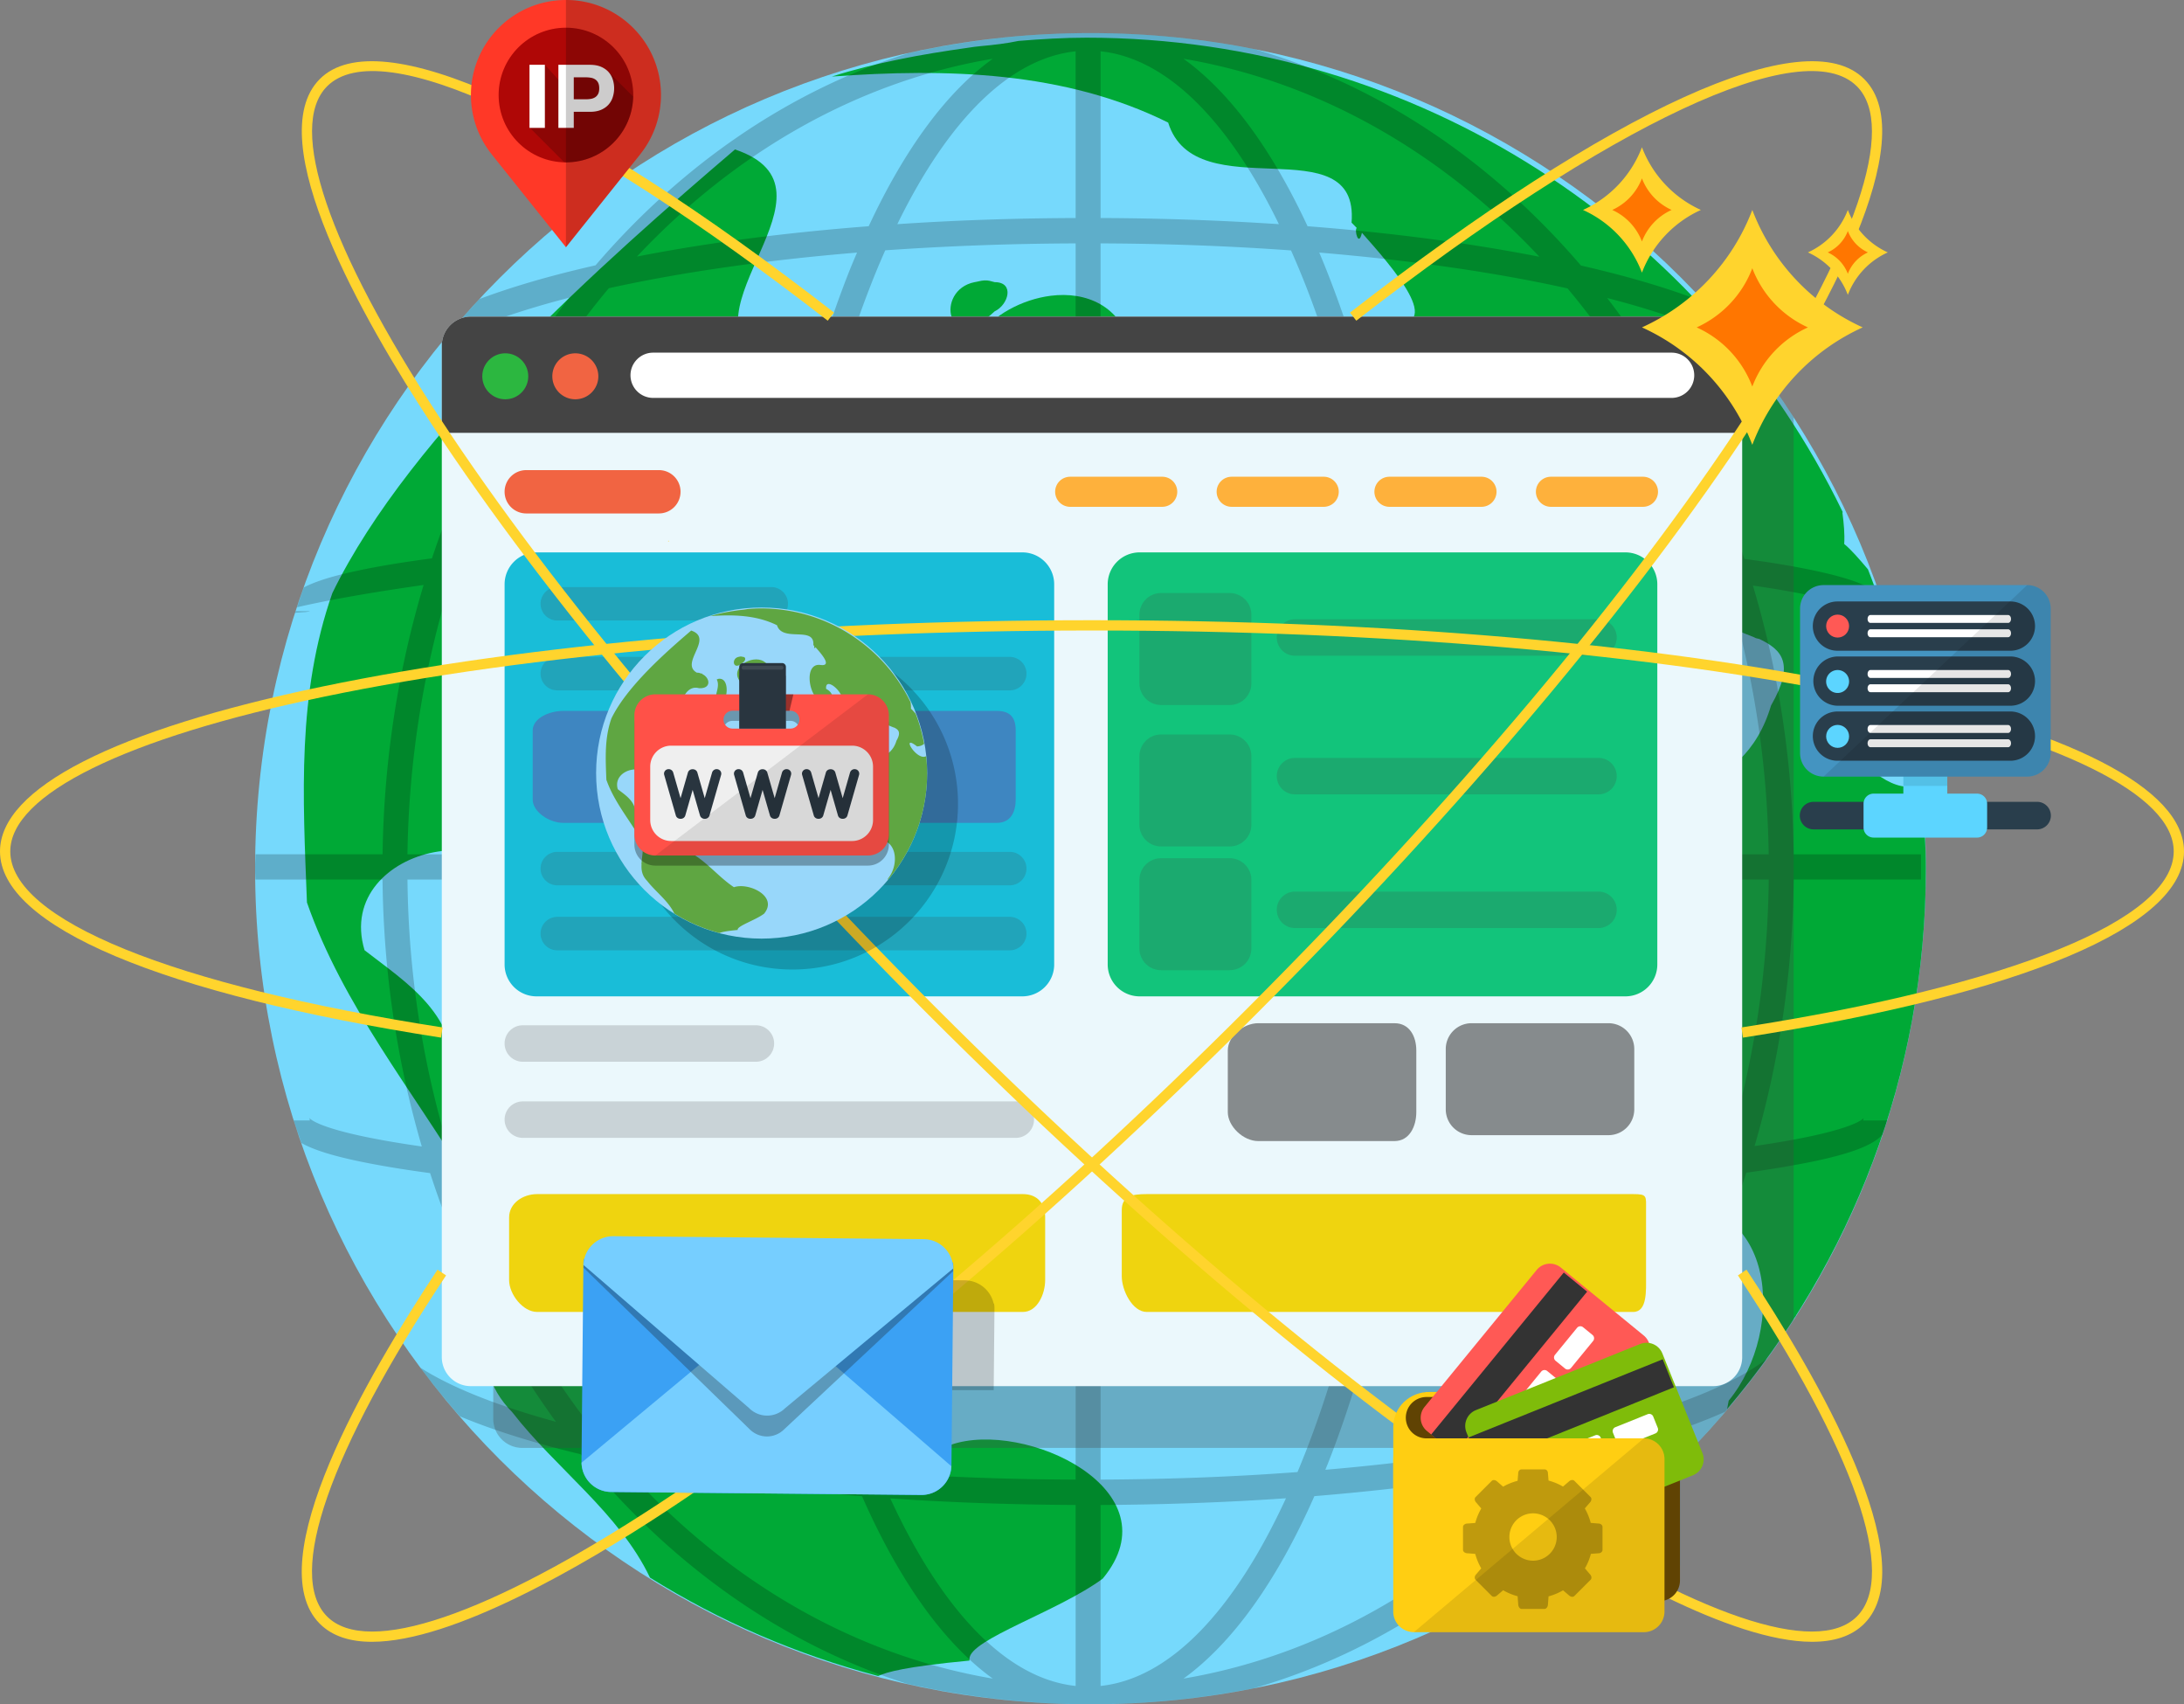 <svg xmlns="http://www.w3.org/2000/svg" width="370.743" height="289.23" viewBox="0 0 370.743 289.23"><rect x="0" y="0" width="370.743" height="289.23" fill="#808080" stroke="none"/><path fill="#76D9FC" d="M326.922 147.424c0 78.316-63.482 141.807-141.8 141.807-78.32 0-141.818-63.49-141.818-141.806 0-78.324 63.5-141.814 141.818-141.814 78.317 0 141.8 63.49 141.8 141.814z"/><path fill-rule="evenodd" clip-rule="evenodd" fill="#00A936" d="M93.584 175.142c-.78-.327-1.862-.545-2.584-.638-.952-.113-1.658-.147-2.31 0-1.93.568-2.06 2.584 3.18 5.736 1.403 1.864 3.95 3.572 6.36 2.64 1.4-3.98-1.512-6.4-4.646-7.48 0-.258.026-.18 0-.258zM115.51 134.976c.227.206.375.534.58.57h.296c1.413.4 2.786-1.025 1.715-1.12-.418-.072-1.236.036-2.59.55zM148.354 122.595c-2.244.38-2.784 1.882 2.04 5.2.6-.165 4.748-1.1 2.313 1.412 7.496-4.472-.523-7.292-4.353-6.612zM148.354 90.56c8.07-3.28 9.933-24.535.32-23.912-.62 0-1.245.31-2.033.604 4.024 7.42-5.254 16.86 1.714 23.31zM241.01 108.17c.64-4.433-6.414-7.698-9.59-7.515-1.852.13-2.212 1.452 1.208 4.64-3.196 7.548 5.323 7.952 8.382 2.874zM168.85 52.832c2.33-1.086 3.445-4.95 0-4.95-.624-.166-1.09-.328-1.716-.294-.62.02-1.244.24-1.698.294-6.808 1.36-4.74 12.644 3.413 4.95z"/><path fill-rule="evenodd" clip-rule="evenodd" fill="#00A936" d="M178.388 50.19c-9.85 1.246-19.788 10.762-10.628 20.176 6.56 8.19-9.473 24.906 5.744 29.194 6.037-13.508 22.56-24.21 18.472-40.68-1.705-7.023-7.65-9.44-13.588-8.69z"/><path fill="#00A936" d="M161.392 245.197c-14.584-9.69-25.14-24.517-41.567-31.736-13.365-12.973-43.508-4.908-42.962-29.447 1.394-11.65-7.96-17.28-14.98-22.756-5.396-18.034 27.497-24.667 27.972-4.917 10.832-.566 14.627-19.455 27.132-22.184 6.438-5.59 23.867.42 17.562-10.997 6.23-5.923 24.508-5.72 15.565-19.573-3-13.504-19.597-20.028-25.057-4.652-15.03 4.03-8.97-28.57 6.32-24.226 11.085.64 9.575-8.997 2.858-12.093 0-.474-.146-.737-.568-.314-1.23-.457-2.518-.933-4.032-.858-14.986-8.283 14.998-29.395-4.865-36.082-21.796 18.62-55.043 47.917-68.354 75.292-6.01 17.17-5.006 34.45-4.31 52.5 6.103 17.48 17.958 31.9 27.397 47.57 6.037 7.567 3.133 16.274 2.672 24.555-.16.055.074.254.074.292-.313 5.02.476 9.804 4.722 14.11 7.382 9.526 18.126 17.076 23.37 28.055 11.855 7.404 24.864 13.045 38.72 16.694 1.503-.68 4.554-1.576 15.508-2.62v-.298c0-3.274 15.146-8.075 22.63-13.615 12.446-15.04-13.31-27.06-25.808-22.7zM293.18 239.134c21.01-24.74 33.742-56.713 33.742-91.71 0-3.908-.27-7.75-.585-11.585-.1-.955-.17-1.924-.28-2.874-8.103 4.434-22.517-19.96-7.775-8.36 2.88-.2 4.692-1.025 6.057-2.272-1.702-8.886-4.01-17.498-7.245-25.71-1.45-1.72-2.843-3.332-4.03-4.304.1-1.775-.075-3.48-.29-5.184-.07-.09.087-.22 0-.312-23.116-47.57-71.91-80.426-128.33-80.426-3.848 0-7.76.236-11.56.55-1.972.42-4.15.678-6.37.878-.758.075-1.52.166-2.272.294-7.96 1.117-15.565 2.507-23.042 4.873 19.497-1.428 39.518-.917 57.1 7.81 4.645 14.933 32.474.29 31.134 16.983.218.24.64.624.878.902-.44.324.32 3.367.88.822 4.81 5.443 14.93 16.732 4.307 15.32-14.084-1.926-10.42 25.817-.276 30.857 9.667 5.202 15.102-5.24 5.17-10.374-1.344-13.01 21.684 7.99 11.525 14.954-.407.277-.737.603-1.13.896.467-1.865-.668-.108-.634.314-11.553 8.373-4.966 28.09-9.454 41.23-8 17.755 20.01 9.928 15.834-4.05-5.127-12.865 21.3-7 15.584-16.145 16.025 8.5 14.512-14.328 7.817-21.953 3.124-12.204 11.358 1.428 7.466 8.078.63 6.29 6.053 7.737 10.405 9.53.195.147.422.168.853.275 3.804 1.814 6.085 4.143 1.98 11.29-4.708 15.87-20.67 16.748-33.716 13.812-13.195 5.465-15.647 21.498-23.09 32.29-7.385 13.487-13.522 33.35-.264 45.28 12.688 12.184 27.272 1.61 37.793-6.632 20.164-2.62 22.014 21.126 12.092 33.218-.11.556-.193.976-.275 1.434z"/><g opacity=".2" fill="#010000"><path d="M50.2 103.718c-.036.11-.063.185-.09.272 1.31-.07 2.474-.162 2.474-.272H50.2zM304.89 223.284h-.158c0 .11-.025.22-.044.33.07-.11.15-.22.2-.33z"/><path d="M316.293 190.15c0-.236.077-.423.12-.454-.237.31-2.37 2.434-18.57 4.798 4.15-14.2 6.478-29.41 6.642-45.224h21.605v-4.286h-21.605c-.217-15.98-2.646-31.32-6.925-45.612 16.372 2.363 18.518 4.51 18.745 4.802-.045-.035-.13-.204-.13-.457h3.87c-.307-.917-.614-1.833-.938-2.75-1.704-1.578-5.176-2.86-10.89-4.086-3.338-.713-7.38-1.412-12.09-2.03-5.457-16.477-13.408-31.466-23.306-44.277 9.933 2.553 17.85 5.538 23.33 8.67-2.174-2.71-4.41-5.366-6.782-7.937-5.67-2.23-11.91-4.047-17.758-5.477-1.072-.277-2.16-.513-3.242-.77-15.117-17.63-34.112-30.53-55.285-36.684a141.9 141.9 0 0 0-27.962-2.77c-10.626 0-20.98 1.212-30.958 3.432-20.274 6.39-38.488 18.98-53.067 35.986-1.145.27-2.288.528-3.398.804-5.35 1.3-11.02 2.934-16.292 4.914-2.29 2.452-4.494 5-6.604 7.603 5.41-2.823 12.793-5.496 21.826-7.826C86.75 63.33 78.798 78.28 73.33 94.755c-5.006.658-9.273 1.37-12.766 2.123-4.088.88-7.028 1.778-8.987 2.82a77.15 77.15 0 0 0-1.146 3.355c4.017-.938 11.103-2.312 21.476-3.78-4.296 14.314-6.74 29.686-6.965 45.707H43.387c-.027.804-.082 1.61-.082 2.438 0 .62.044 1.224.055 1.847h21.576c.164 15.852 2.508 31.078 6.668 45.3-16.712-2.384-18.9-4.565-19.13-4.875a.94.94 0 0 1 .11.455h-2.71c.41 1.283.85 2.564 1.298 3.833 1.963 1.112 5.022 2.085 9.393 3.02 3.434.732 7.578 1.433 12.45 2.088 5.056 15.58 12.332 29.813 21.357 42.203-10.044-2.73-17.854-5.88-23.005-9.18 2.122 2.84 4.368 5.57 6.687 8.247 6.128 2.564 13.083 4.62 19.56 6.208.323.076.653.146.973.24 14.926 18.453 33.967 32.12 55.302 38.923 10.053 2.254 20.504 3.498 31.233 3.498 9.53 0 18.828-.952 27.833-2.746 22.43-6.507 42.422-20.54 57.945-39.77.2-.052.42-.105.63-.145 7.102-1.738 14.78-4.05 21.32-6.98a154.666 154.666 0 0 0 7.11-9.01c-4.9 3.81-13.438 7.488-24.84 10.622 9-12.384 16.273-26.62 21.322-42.18 4.603-.64 8.585-1.32 11.884-2.017 6.1-1.315 9.656-2.69 11.22-4.43.27-.81.552-1.597.82-2.423h-4.073zM168.528 9.97c-7.75 5.568-14.896 15.19-21.062 28.423-14.222 1.1-27.515 2.818-39.343 5.15 16.602-17.665 37.43-29.704 60.405-33.573zM103.35 48.913c12.377-2.732 26.68-4.768 42.14-6.05a104.517 104.517 0 0 0-1.68 4.07c-4.958 12.73-8.868 27.43-11.615 43.425-15.75.586-30.228 1.488-42.688 2.604-4.133.386-7.977.79-11.516 1.204 5.93-17.058 14.613-32.427 25.36-45.253zM76.52 98.66c4.553-.553 9.976-1.12 16.437-1.686 11.413-.974 24.46-1.74 38.53-2.292-2.462 15.835-3.818 32.804-3.936 50.304H69.166c.24-16.274 2.822-31.865 7.35-46.325zm-7.35 50.61h58.38c.092 17.356 1.39 34.195 3.786 49.935-14.003-.553-26.984-1.32-38.372-2.29-6.606-.584-12.122-1.157-16.75-1.742-4.39-14.35-6.88-29.794-7.045-45.902zm8.49 50.41c3.64.443 7.588.845 11.86 1.23 12.41 1.136 26.832 2.015 42.52 2.62 2.738 16.36 6.705 31.39 11.77 44.363.215.53.434 1.043.633 1.558-16.067-1.355-30.838-3.558-43.492-6.505-9.844-12.46-17.798-27.1-23.29-43.264zm27.776 48.654c12.165 2.51 26.02 4.394 40.897 5.586 6.395 14.53 13.965 25.01 22.198 30.95-24.242-4.102-46.094-17.26-63.094-36.536zm77.158 37.782c-11.506-1.21-22.474-12.348-31.465-31.828 10.136.696 20.692 1.062 31.465 1.115v30.713zm0-35.018c-11.47-.036-22.693-.458-33.405-1.245-.484-1.154-.968-2.35-1.43-3.556-4.88-12.458-8.702-26.9-11.404-42.605 14.588.497 30.19.792 46.24.792v46.614zm0-50.923c-16.27 0-32.14-.293-46.953-.823-2.44-15.724-3.77-32.637-3.86-50.08h50.813v50.903zm0-55.19H131.78c.12-17.575 1.493-34.634 4.02-50.465 14.772-.517 30.585-.81 46.79-.827v51.292zm0-55.594c-15.992.02-31.533.29-46.074.804 2.667-15.352 6.45-29.447 11.238-41.668.81-2.11 1.654-4.105 2.516-6.047a485.903 485.903 0 0 1 32.32-1.174V89.39zm0-52.39c-10.35.035-20.5.383-30.27 1.042 8.758-17.937 19.27-28.182 30.27-29.334v28.29zM300.24 144.984h-58.368c-.11-17.48-1.47-34.452-3.93-50.284 13.825.55 26.645 1.317 37.876 2.273 6.79.587 12.427 1.194 17.123 1.775 4.51 14.445 7.076 30 7.3 46.237zm-8.782-50.74c-3.73-.46-7.787-.863-12.203-1.283-12.278-1.1-26.524-1.982-42.02-2.586-2.74-15.98-6.66-30.712-11.634-43.444-.53-1.377-1.083-2.73-1.65-4.07 15.457 1.302 29.776 3.336 42.146 6.085 10.766 12.846 19.444 28.22 25.362 45.3zm-30.137-50.67c-11.827-2.322-25.13-4.083-39.358-5.18C215.805 25.16 208.65 15.538 200.9 9.97c22.985 3.887 43.838 15.926 60.42 33.605zM186.828 8.708c11.02 1.152 21.528 11.397 30.27 29.334A489.1 489.1 0 0 0 186.828 37V8.707zm0 32.597c11.104.038 21.952.443 32.33 1.194.864 1.938 1.697 3.937 2.522 6.025 4.78 12.222 8.557 26.333 11.232 41.686-14.53-.512-30.082-.787-46.086-.82V41.306zm0 52.39c16.226.035 32.047.328 46.816.858 2.512 15.815 3.875 32.857 3.998 50.433h-50.813V93.694zm0 55.576h50.814c-.075 17.425-1.403 34.34-3.852 50.062-14.81.55-30.685.844-46.962.844V149.27zm0 55.214c16.062-.016 31.663-.296 46.25-.81-2.695 15.707-6.523 30.146-11.397 42.622-.48 1.207-.938 2.365-1.428 3.52-10.704.81-21.936 1.228-33.425 1.28v-46.612zm0 50.92c10.792-.055 21.347-.44 31.47-1.14-8.986 19.503-19.955 30.643-31.47 31.852v-30.713zm14.072 29.465c8.228-5.94 15.802-16.42 22.225-30.968 14.882-1.21 28.756-3.117 40.922-5.645-16.998 19.316-38.887 32.51-63.148 36.612zm67.635-42.02c-12.635 2.99-27.442 5.207-43.55 6.582.2-.515.42-1.008.616-1.538 5.077-12.974 9.053-28.02 11.79-44.385 15.48-.62 29.694-1.482 41.974-2.6 4.49-.406 8.63-.845 12.417-1.283-5.47 16.144-13.405 30.767-23.245 43.223zm24.712-47.753c-4.75.61-10.456 1.212-17.33 1.818-11.24.932-24.036 1.704-37.82 2.27 2.402-15.72 3.684-32.58 3.775-49.914h58.38c-.175 16.09-2.637 31.503-7.005 45.827z"/></g><path opacity=".3" fill="#444" d="M299.975 64.236a5.007 5.007 0 0 0-.428-.02H88.66a4.93 4.93 0 0 0-4.928 4.933v171.637a4.93 4.93 0 0 0 4.928 4.933h198.65a142.33 142.33 0 0 0 17.167-21.723V70.84a143.177 143.177 0 0 0-4.502-6.604z"/><path fill="#EBF8FC" d="M295.745 230.307a4.928 4.928 0 0 1-4.93 4.932H79.924a4.93 4.93 0 0 1-4.927-4.933V58.67a4.933 4.933 0 0 1 4.927-4.936h210.89a4.93 4.93 0 0 1 4.93 4.935v171.637z"/><path fill="#444" d="M295.745 73.46V58.67a4.93 4.93 0 0 0-4.93-4.936H79.924a4.933 4.933 0 0 0-4.927 4.935v14.79h220.747z"/><circle fill="#2CB740" cx="85.772" cy="63.859" r="3.903"/><path fill="#F16442" d="M101.57 63.86c0 2.156-1.752 3.9-3.91 3.9a3.9 3.9 0 0 1 0-7.8 3.906 3.906 0 0 1 3.91 3.9z"/><path fill="#FFF" d="M287.604 63.69a3.84 3.84 0 0 1-3.84 3.837H110.866a3.845 3.845 0 0 1-3.838-3.838c0-2.122 1.73-3.842 3.838-3.842h172.897c2.118 0 3.84 1.72 3.84 3.84z"/><path fill="#F16442" d="M115.524 83.455a3.68 3.68 0 0 1-3.68 3.68H89.33a3.676 3.676 0 0 1-3.672-3.68 3.67 3.67 0 0 1 3.673-3.673h22.515a3.672 3.672 0 0 1 3.68 3.673z"/><path opacity=".2" fill="#444" d="M131.414 177.087a3.1 3.1 0 0 1-3.096 3.098h-39.57a3.096 3.096 0 0 1-3.09-3.098 3.09 3.09 0 0 1 3.09-3.092h39.57a3.092 3.092 0 0 1 3.096 3.092zM175.527 190.006a3.098 3.098 0 0 1-3.096 3.098H88.75a3.094 3.094 0 0 1-3.09-3.098c0-1.707 1.38-3.09 3.09-3.09h83.684a3.09 3.09 0 0 1 3.095 3.09z"/><g fill="#FEB13C"><path d="M281.453 83.456a2.554 2.554 0 0 1-2.553 2.554h-15.624a2.552 2.552 0 0 1-2.55-2.554c0-1.41 1.138-2.55 2.55-2.55H278.9a2.55 2.55 0 0 1 2.553 2.55zM254.04 83.456a2.554 2.554 0 0 1-2.552 2.554h-15.625a2.553 2.553 0 0 1-2.55-2.554c0-1.41 1.137-2.55 2.55-2.55h15.625a2.55 2.55 0 0 1 2.553 2.55zM227.26 83.456a2.556 2.556 0 0 1-2.555 2.554H209.08a2.553 2.553 0 0 1-2.55-2.554c0-1.41 1.138-2.55 2.55-2.55h15.625a2.55 2.55 0 0 1 2.555 2.55zM199.844 83.456a2.554 2.554 0 0 1-2.552 2.554h-15.625a2.554 2.554 0 0 1-2.552-2.554 2.55 2.55 0 0 1 2.552-2.55h15.625a2.548 2.548 0 0 1 2.552 2.55z"/></g><ellipse fill="#FCD22E" cx="113.491" cy="91.823" rx=".081" ry=".055"/><path fill="#19BDD8" d="M178.953 163.678a5.41 5.41 0 0 1-5.41 5.41H91.067a5.414 5.414 0 0 1-5.41-5.41v-64.52a5.417 5.417 0 0 1 5.41-5.415h82.474c2.99 0 5.41 2.427 5.41 5.416v64.518z"/><path fill="#12C47B" d="M281.336 163.678a5.412 5.412 0 0 1-5.412 5.41h-82.472a5.416 5.416 0 0 1-5.415-5.41v-64.52a5.42 5.42 0 0 1 5.415-5.415h82.472a5.415 5.415 0 0 1 5.412 5.416v64.518z"/><path opacity=".6" fill="#444" d="M277.424 178.027a4.382 4.382 0 0 0-4.382-4.382h-23.236a4.382 4.382 0 0 0-4.382 4.382v10.236a4.382 4.382 0 0 0 4.382 4.382h23.236a4.382 4.382 0 0 0 4.382-4.382v-10.236z"/><path fill="#EFD40F" d="M279.424 205.37c0-2.42.232-2.724-2.188-2.724h-82.57c-2.42 0-4.242.303-4.242 2.725v11.213c0 2.42 1.82 6.062 4.24 6.062h82.572c2.42 0 2.188-3.64 2.188-6.062V205.37z"/><path fill="#3E86C1" d="M172.424 123.986c0-2.126-.86-3.34-3.204-3.34H95.604c-2.342 0-5.18 1.214-5.18 3.34v11.683c0 2.125 2.838 3.976 5.18 3.976h73.615c2.342 0 3.203-1.85 3.203-3.977v-11.684z"/><path fill="#EFD40F" d="M177.424 206.613c0-2.42-1.366-3.967-3.785-3.967H91.185c-2.42 0-4.762 1.546-4.762 3.967v10.617c0 2.42 2.343 5.416 4.762 5.416h82.453c2.418 0 3.784-2.996 3.784-5.416v-10.617z"/><path opacity=".6" fill="#444" d="M240.424 178.28c0-2.42-1.165-4.634-3.698-4.634h-23.14c-2.533 0-5.162 2.215-5.162 4.635v10.452c0 2.42 2.63 4.914 5.16 4.914h23.142c2.533 0 3.698-2.494 3.698-4.914v-10.45z"/><path opacity=".2" fill="#444" d="M212.424 139.973a3.673 3.673 0 0 1-3.672 3.673h-11.656a3.673 3.673 0 0 1-3.672-3.673V128.32a3.673 3.673 0 0 1 3.672-3.674h11.656a3.673 3.673 0 0 1 3.672 3.673v11.653zM212.424 115.973a3.672 3.672 0 0 1-3.672 3.672h-11.656a3.672 3.672 0 0 1-3.672-3.672v-11.655a3.672 3.672 0 0 1 3.672-3.672h11.656a3.672 3.672 0 0 1 3.672 3.672v11.655zM212.424 160.97a3.673 3.673 0 0 1-3.672 3.675h-11.656a3.673 3.673 0 0 1-3.672-3.674v-11.65a3.673 3.673 0 0 1 3.672-3.674h11.656a3.673 3.673 0 0 1 3.672 3.674v11.65zM274.45 108.186a3.098 3.098 0 0 1-3.097 3.098h-51.525c-1.71 0-3.09-1.39-3.09-3.098a3.09 3.09 0 0 1 3.09-3.092h51.525a3.093 3.093 0 0 1 3.097 3.092zM274.45 131.712a3.098 3.098 0 0 1-3.097 3.098h-51.525c-1.71 0-3.09-1.39-3.09-3.098a3.09 3.09 0 0 1 3.09-3.09h51.525a3.094 3.094 0 0 1 3.097 3.09zM274.45 154.4a3.098 3.098 0 0 1-3.097 3.097h-51.525c-1.71 0-3.09-1.39-3.09-3.097a3.09 3.09 0 0 1 3.09-3.092h51.525a3.093 3.093 0 0 1 3.097 3.092zM133.762 102.462a2.842 2.842 0 0 1-2.84 2.842H94.604a2.84 2.84 0 0 1-2.84-2.842 2.836 2.836 0 0 1 2.84-2.837h36.317c1.572 0 2.842 1.27 2.842 2.837zM174.248 114.32a2.845 2.845 0 0 1-2.842 2.843H94.604a2.843 2.843 0 0 1-2.84-2.844 2.837 2.837 0 0 1 2.84-2.84h76.802a2.837 2.837 0 0 1 2.842 2.84zM174.248 147.403a2.845 2.845 0 0 1-2.842 2.844H94.604c-1.57 0-2.84-1.28-2.84-2.844a2.835 2.835 0 0 1 2.84-2.836h76.802a2.836 2.836 0 0 1 2.842 2.836zM174.248 158.433a2.845 2.845 0 0 1-2.842 2.843H94.604a2.843 2.843 0 0 1-2.84-2.843 2.836 2.836 0 0 1 2.84-2.837h76.802a2.835 2.835 0 0 1 2.842 2.837z"/><path fill="#FFD42D" d="M307.6 278.624c-13.72 0-35.846-12.933-49.64-21.978-29.81-19.55-65.442-49.528-100.333-84.417C122.74 137.34 92.76 101.71 73.21 71.895c-11.447-17.46-29.13-48.274-18.917-58.488 9.91-9.91 42.54 4.91 87.29 39.637l-1.072 1.38C97.183 20.8 64.62 5.554 55.53 14.646c-6.823 6.82.155 27.34 19.142 56.294 19.485 29.714 49.386 65.248 84.192 100.054 34.806 34.806 70.34 64.706 100.055 84.19 28.954 18.99 49.472 25.965 56.294 19.145 6.963-6.964-.397-28.063-20.193-57.887l1.457-.967c11.928 17.972 30.385 49.676 19.973 60.088-2.147 2.145-5.2 3.06-8.85 3.06z"/><path fill="#FFD42D" d="M63.143 278.625c-3.65 0-6.702-.915-8.85-3.06-10.412-10.413 8.047-42.118 19.976-60.09l1.454.966c-19.798 29.827-27.158 50.926-20.194 57.89 6.818 6.818 27.34-.157 56.295-19.145 29.715-19.486 65.25-49.386 100.055-84.192 34.806-34.806 64.706-70.34 84.19-100.055 18.987-28.956 25.966-49.475 19.145-56.295-9.09-9.087-41.65 6.153-84.977 39.78l-1.072-1.38C273.913 18.315 306.54 3.5 316.45 13.408c10.213 10.214-7.47 41.028-18.918 58.488-19.55 29.813-49.528 65.444-84.417 100.333-34.888 34.888-70.52 64.867-100.332 84.416-13.793 9.045-35.92 21.977-49.64 21.98z"/><path fill="#FFD42D" d="M295.878 176.09l-.267-1.725c45.952-7.143 73.386-18.313 73.387-29.88 0-9.645-19.444-19.22-53.344-26.268C280.863 110.982 234.593 107 185.37 107s-95.49 3.982-130.28 11.217c-33.9 7.048-53.344 16.622-53.344 26.27 0 11.566 27.434 22.736 73.386 29.878l-.27 1.726C27.287 168.695 0 157.177 0 144.488c0-10.705 19.438-20.643 54.732-27.98 34.904-7.26 81.3-11.255 130.64-11.255 49.338 0 95.733 3.996 130.638 11.254 35.295 7.338 54.732 17.275 54.733 27.98 0 12.69-27.29 24.208-74.865 31.605z"/><path opacity=".2" d="M161.26 145.097c.1-.31.193-.625.283-.94l.098-.346a31.96 31.96 0 0 0 .325-1.317c.054-.246.106-.492.153-.74.038-.203.072-.406.106-.61.04-.224.076-.448.11-.672.034-.237.06-.477.09-.715.024-.2.05-.4.07-.603.025-.286.046-.573.063-.862.01-.16.025-.323.033-.486.022-.454.035-.91.035-1.37 0-15.518-12.58-28.097-28.096-28.097-15.517 0-28.1 12.58-28.1 28.096 0 15.518 12.583 28.098 28.1 28.098 12.456 0 23.013-8.108 26.693-19.335.013-.033.026-.065.037-.098z"/><g><circle fill="#98D7FA" cx="129.289" cy="131.193" r="28.097"/><path fill-rule="evenodd" clip-rule="evenodd" fill="#5FA642" d="M111.153 136.687a2.186 2.186 0 0 0-.512-.126 1.356 1.356 0 0 0-.455 0c-.382.114-.407.514.63 1.137.277.37.78.708 1.26.522.277-.788-.3-1.266-.922-1.48 0-.053.006-.038 0-.053zM115.497 128.73c.046.04.075.104.116.11h.06c.28.08.552-.202.34-.22-.085-.014-.247.006-.516.11zM122.006 126.275c-.444.076-.553.374.405 1.03.12-.032.943-.216.458.28 1.486-.885-.104-1.445-.862-1.31zM122.006 119.93c1.602-.65 1.97-4.864.064-4.74-.123 0-.247.063-.403.12.797 1.47-1.042 3.34.34 4.62zM140.365 123.418c.125-.88-1.27-1.526-1.9-1.49-.367.025-.438.287.238.92-.634 1.496 1.056 1.575 1.662.57zM126.068 112.453c.46-.214.68-.98 0-.98-.125-.033-.217-.064-.342-.058-.122.004-.245.047-.336.06-1.35.266-.937 2.502.678.978z"/><path fill-rule="evenodd" clip-rule="evenodd" fill="#5FA642" d="M127.956 111.93c-1.95.247-3.92 2.13-2.104 3.997 1.3 1.622-1.876 4.934 1.14 5.785 1.194-2.677 4.468-4.797 3.658-8.06-.34-1.393-1.516-1.87-2.694-1.723z"/><path fill="#5FA642" d="M124.59 150.566c-2.89-1.92-4.98-4.856-8.235-6.287-2.65-2.57-8.62-.974-8.513-5.835.277-2.31-1.578-3.423-2.968-4.51-1.07-3.572 5.448-4.887 5.54-.973 2.147-.112 2.9-3.855 5.376-4.395 1.276-1.108 4.73.082 3.48-2.18 1.235-1.173 4.856-1.133 3.087-3.877-.597-2.676-3.885-3.97-4.968-.922-2.98.796-1.777-5.662 1.253-4.8 2.194.126 1.896-1.783.564-2.396 0-.094-.028-.147-.112-.063-.243-.09-.498-.185-.798-.17-2.97-1.64 2.972-5.825-.964-7.15-4.318 3.69-10.906 9.495-13.543 14.917-1.19 3.403-.993 6.827-.854 10.404 1.21 3.464 3.558 6.322 5.427 9.426 1.2 1.5.62 3.225.53 4.865-.032.015.016.05.016.06-.063.994.094 1.94.935 2.795 1.463 1.886 3.592 3.384 4.63 5.557a27.857 27.857 0 0 0 7.67 3.308c.3-.134.905-.312 3.075-.52v-.06c0-.645 3-1.597 4.483-2.696 2.466-2.98-2.64-5.362-5.114-4.498zM150.7 149.366c4.163-4.902 6.686-11.236 6.686-18.172 0-.773-.052-1.535-.115-2.295-.02-.19-.034-.38-.055-.57-1.606.88-4.462-3.954-1.54-1.655.57-.04.93-.204 1.2-.45-.34-1.76-.793-3.467-1.437-5.095-.287-.34-.562-.66-.8-.852.022-.352-.014-.69-.056-1.027-.015-.017.018-.043 0-.06-4.58-9.428-14.247-15.936-25.426-15.936-.763 0-1.538.045-2.29.11-.392.082-.823.134-1.263.172-.15.015-.3.034-.45.058-1.576.22-3.084.497-4.564.966 3.862-.283 7.826-.18 11.31 1.548.922 2.958 6.435.056 6.168 3.364.045.048.128.125.175.18-.088.064.065.667.176.163.95 1.078 2.957 3.315.852 3.035-2.79-.383-2.064 5.115-.056 6.114 1.916 1.03 2.993-1.04 1.025-2.057-.267-2.577 4.296 1.583 2.283 2.963-.08.056-.145.122-.223.177.093-.37-.133-.02-.126.063-2.29 1.66-.984 5.565-1.873 8.17-1.585 3.518 3.967 1.967 3.137-.802-1.014-2.55 4.222-1.388 3.09-3.2 3.175 1.684 2.874-2.84 1.548-4.35.62-2.416 2.252.285 1.48 1.6.125 1.247 1.198 1.534 2.06 1.89.04.03.085.032.17.052.755.36 1.206.822.393 2.237-.933 3.146-4.096 3.32-6.68 2.74-2.616 1.08-3.1 4.257-4.575 6.396-1.463 2.67-2.68 6.607-.053 8.97 2.515 2.415 5.403.32 7.488-1.314 3.995-.52 4.362 4.186 2.396 6.582-.02.11-.038.192-.053.284z"/><path opacity=".3" d="M147.332 119.552H133.41v-4.666a.644.644 0 0 0-.645-.642h-6.63a.643.643 0 0 0-.642.642v4.666h-14.245a3.558 3.558 0 0 0-3.558 3.556v20.237a3.557 3.557 0 0 0 3.558 3.554h36.083a3.553 3.553 0 0 0 3.556-3.555v-20.237a3.554 3.554 0 0 0-3.554-3.556zm-13.094 2.784a1.514 1.514 0 0 1 0 3.026h-.828v-3.014l.607-.012h.22zm-9.898 0h1.154v3.026h-1.154a1.512 1.512 0 0 1 0-3.026z"/><g><path fill="#FF5148" d="M147.332 117.833H111.25a3.56 3.56 0 0 0-3.56 3.558v20.236a3.558 3.558 0 0 0 3.56 3.557h36.082a3.555 3.555 0 0 0 3.555-3.557V121.39a3.556 3.556 0 0 0-3.555-3.557zm-13.094 5.813h-9.898a1.513 1.513 0 0 1 0-3.027h9.898a1.514 1.514 0 0 1 0 3.026z"/><path fill="#EFEFEF" d="M148.202 139.17a3.56 3.56 0 0 1-3.558 3.557h-30.71a3.556 3.556 0 0 1-3.556-3.558v-9.07a3.556 3.556 0 0 1 3.556-3.557h30.71a3.558 3.558 0 0 1 3.558 3.556v9.07z"/><path fill="#29353F" d="M121.86 130.555a.81.81 0 0 0-.982.55l-1.246 4.35-1.25-4.35c-.1-.355-.44-.57-.802-.56a.8.8 0 0 0-.803.56l-1.248 4.35-1.25-4.35a.806.806 0 0 0-.978-.55.76.76 0 0 0-.55.948l1.976 6.892c.1.356.44.572.802.56a.793.793 0 0 0 .804-.56l1.247-4.35 1.25 4.35a.79.79 0 0 0 .803.56c.36.012.7-.204.802-.56l1.977-6.892a.764.764 0 0 0-.553-.948zM133.73 130.555a.807.807 0 0 0-.98.55l-1.247 4.35-1.25-4.35c-.102-.355-.44-.57-.803-.56a.798.798 0 0 0-.802.56l-1.248 4.35-1.25-4.35a.806.806 0 0 0-.98-.55.763.763 0 0 0-.55.948l1.977 6.892c.1.356.44.572.804.56.363.012.7-.204.805-.56l1.246-4.35 1.25 4.35c.102.356.44.572.804.56.36.012.7-.204.8-.56l1.977-6.892a.763.763 0 0 0-.55-.948zM145.278 130.555a.81.81 0 0 0-.982.55l-1.245 4.35-1.25-4.35c-.1-.355-.44-.57-.8-.56-.363-.01-.702.205-.805.56l-1.248 4.35-1.248-4.35a.808.808 0 0 0-.98-.55.763.763 0 0 0-.552.948l1.977 6.892c.102.356.44.572.803.56.36.012.7-.204.803-.56l1.25-4.35 1.248 4.35c.1.356.44.572.804.56.358.012.7-.204.8-.56l1.977-6.892a.764.764 0 0 0-.552-.948z"/><path opacity=".4" d="M132.82 120.642l1.198-.022.662-2.787-2.315.012z"/><path fill="#29353F" d="M133.41 123.65v-10.48a.644.644 0 0 0-.645-.642h-6.63a.643.643 0 0 0-.642.642v10.48h7.916z"/><path opacity=".1" fill="#FFF" d="M133 113.318c0 .182-.148.33-.33.33h-6.46a.332.332 0 0 1 0-.662h6.46c.182 0 .33.15.33.332z"/><path opacity=".1" d="M147.332 117.833l-36.083 27.35h36.082a3.555 3.555 0 0 0 3.555-3.557V121.39a3.556 3.556 0 0 0-3.555-3.557z"/></g></g><g><path fill="#293E4C" d="M348.143 138.414a2.34 2.34 0 0 1-2.34 2.338h-37.94a2.338 2.338 0 0 1 0-4.677h37.94a2.337 2.337 0 0 1 2.34 2.34z"/><path fill="#5CD5FF" d="M337.322 140.434c0 .943-.767 1.71-1.71 1.71h-17.56a1.71 1.71 0 0 1-1.708-1.71v-4.042c0-.943.764-1.708 1.707-1.708h17.563c.942 0 1.71.764 1.71 1.708v4.042z"/><path fill="#5CD5FF" d="M328.854 129.714c.94 0 1.708.764 1.708 1.707v7.32a1.71 1.71 0 0 1-1.708 1.707h-4.045c-.942 0-1.708-.762-1.708-1.708v-7.32c0-.942.765-1.706 1.707-1.706h4.044z"/><path opacity=".1" d="M323.103 129.714h7.46v3.66h-7.46z"/><path fill="#4494C1" d="M348.112 127.803a3.992 3.992 0 0 1-3.993 3.992h-34.562a3.99 3.99 0 0 1-3.99-3.992v-24.517a3.99 3.99 0 0 1 3.99-3.992h34.56a3.994 3.994 0 0 1 3.994 3.992v24.517z"/><path fill="#293E4C" d="M345.456 124.922a4.182 4.182 0 0 1-4.182 4.18h-29.362a4.178 4.178 0 0 1 0-8.357h29.362a4.18 4.18 0 0 1 4.182 4.177zM345.456 115.588a4.18 4.18 0 0 1-4.182 4.178h-29.362a4.18 4.18 0 0 1 0-8.358h29.362a4.18 4.18 0 0 1 4.182 4.18zM345.456 106.252a4.182 4.182 0 0 1-4.182 4.18h-29.362a4.18 4.18 0 0 1 0-8.36h29.362a4.184 4.184 0 0 1 4.182 4.18z"/><circle fill="#FF5955" cx="311.943" cy="106.251" r="1.948"/><path fill="#5CD5FF" d="M311.943 113.708a1.948 1.948 0 0 1 0 3.896 1.948 1.948 0 0 1 0-3.896z"/><circle fill="#5CD5FF" cx="311.943" cy="124.968" r="1.947"/><g fill="#FFF"><path d="M341.383 105.042c0 .368-.213.668-.476.668H317.5c-.264 0-.477-.3-.477-.668 0-.37.213-.67.476-.67h23.407c.263 0 .476.3.476.67zM341.383 107.464c0 .37-.213.67-.476.67H317.5c-.264 0-.477-.3-.477-.67 0-.37.213-.67.476-.67h23.407c.263 0 .476.3.476.67z"/></g><g fill="#FFF"><path d="M341.383 114.375c0 .37-.213.67-.476.67H317.5c-.264 0-.477-.3-.477-.67 0-.37.213-.67.476-.67h23.407c.263 0 .476.3.476.67zM341.383 116.8c0 .367-.213.667-.476.667H317.5c-.264 0-.477-.3-.477-.668 0-.372.213-.672.476-.672h23.407c.263 0 .476.3.476.67z"/></g><g fill="#FFF"><path d="M341.383 123.71c0 .37-.213.67-.476.67H317.5c-.264 0-.477-.3-.477-.67 0-.37.213-.67.476-.67h23.407c.263.002.476.3.476.67zM341.383 126.135c0 .368-.213.668-.476.668H317.5c-.264 0-.477-.3-.477-.668 0-.37.213-.672.476-.672h23.407c.263.002.476.302.476.672z"/></g><path opacity=".1" d="M348.112 127.803a3.992 3.992 0 0 1-3.993 3.992h-34.562l34.56-32.5a3.994 3.994 0 0 1 3.994 3.992v24.516z"/></g><g><path fill="#FFD42D" d="M297.462 35.63A35.922 35.922 0 0 1 278.73 55.56a35.897 35.897 0 0 1 18.732 19.93 35.906 35.906 0 0 1 18.74-19.93 35.927 35.927 0 0 1-18.74-19.933z"/><path fill="#FF7600" d="M297.462 45.52c-1.688 4.465-5.11 8.076-9.444 10.042a18.03 18.03 0 0 1 9.444 10.04 18.064 18.064 0 0 1 9.44-10.04 18.123 18.123 0 0 1-9.44-10.04z"/><path fill="#FFD42D" d="M313.677 35.63a12.98 12.98 0 0 1-6.775 7.204c3.106 1.402 5.563 4 6.775 7.208a12.992 12.992 0 0 1 6.78-7.208 13.01 13.01 0 0 1-6.78-7.205z"/><path fill="#FF7600" d="M313.677 39.205a6.51 6.51 0 0 1-3.412 3.63 6.52 6.52 0 0 1 3.412 3.625 6.566 6.566 0 0 1 3.41-3.626 6.555 6.555 0 0 1-3.41-3.63z"/><g><path fill="#FFD42D" d="M278.727 24.99a19.167 19.167 0 0 1-10.004 10.64 19.168 19.168 0 0 1 10.004 10.637 19.183 19.183 0 0 1 10.005-10.638 19.18 19.18 0 0 1-10.005-10.64z"/><path fill="#FF7600" d="M278.727 30.272a9.655 9.655 0 0 1-5.044 5.357 9.642 9.642 0 0 1 5.044 5.354 9.64 9.64 0 0 1 5.037-5.355 9.663 9.663 0 0 1-5.037-5.358z"/></g></g><path opacity=".2" d="M168.684 235.907l.132-13.906a4.803 4.803 0 0 0-.073-.805l-.062.053a5.055 5.055 0 0 0-4.883-3.97l-52.672-.5a5.05 5.05 0 0 0-4.96 3.874l-.06-.052c-.047.264-.087.53-.088.805l-.14 14.502h62.807z"/><g><path fill="#3BA1F4" d="M161.755 214.21l-28.492 23.686a4.318 4.318 0 0 1-6.11-.058L99.12 213.612c-.047.264-.087.53-.088.805l-.32 33.667a5.063 5.063 0 0 0 5.015 5.11l52.67.504c2.8.026 5.09-2.22 5.116-5.017l.32-33.666a5.022 5.022 0 0 0-.075-.805z"/><path fill="#76CEFF" d="M133.39 224.544a4.316 4.316 0 0 0-6.108-.058l-28.56 23.74c.053 2.73 2.258 4.944 5.004 4.97l52.67.503c2.75.025 4.992-2.147 5.096-4.875l-28.1-24.28z"/><path opacity=".3" fill="#1D1D1B" d="M127.11 242.41c1.673 1.804 4.405 1.83 6.11.057l28.587-26.746c-.05-2.892-2.254-5.23-5-5.258l-52.67-.502c-2.75-.024-4.994 2.272-5.1 5.163l28.072 27.286z"/><path fill="#76CEFF" d="M127.143 238.944a4.324 4.324 0 0 0 6.11.058l28.56-23.74c-.053-2.73-2.256-4.943-5.003-4.97l-52.67-.5a5.055 5.055 0 0 0-5.098 4.872l28.1 24.28z"/></g><g><path fill="#098CFA" d="M285.182 265.586a3.506 3.506 0 0 1-3.507 3.507h-39.028a3.507 3.507 0 0 1-3.507-3.507v-25.874a3.507 3.507 0 0 1 3.507-3.506h39.028a3.507 3.507 0 0 1 3.507 3.506v25.874z"/><path fill="#604303" d="M285.182 268.216a3.505 3.505 0 0 1-3.507 3.507h-39.028a3.506 3.506 0 0 1-3.507-3.507v-25.872a3.506 3.506 0 0 1 3.507-3.508h39.028a3.506 3.506 0 0 1 3.507 3.508v25.872z"/><path fill="#FFCE12" d="M236.508 242.223c0-3.436 2.785-6.017 6.223-6.017h6.448c3.436 0 6.187 2.582 6.187 6.017v16.144c0 3.438-2.75 6.343-6.187 6.343h-6.447c-3.437 0-6.222-2.905-6.222-6.343v-16.144z"/><path fill="#604303" d="M238.643 240.59a3.506 3.506 0 0 1 3.507-3.508h39.524c1.94 0 3.508 1.7 3.508 3.638v5.35c0 1.94-1.568-1.972-3.508-1.972H242.15a3.506 3.506 0 0 1-3.507-3.508z"/><path fill="#FF5955" d="M279.03 226.64a2.903 2.903 0 0 1 .407 4.088L260.4 253.974a2.908 2.908 0 0 1-4.088.407l-14.08-11.53a2.906 2.906 0 0 1-.406-4.09l19.036-23.245a2.905 2.905 0 0 1 4.09-.407l14.08 11.533z"/><path fill="#333" d="M242.942 243.45l22.516-27.493 3.962 3.245-22.516 27.49z"/><path fill="#FFF" d="M264.254 233.987a.72.72 0 0 1 .1 1.013l-11.663 14.242a.72.72 0 0 1-1.013.1l-1.61-1.32a.72.72 0 0 1-.102-1.012l11.665-14.243a.722.722 0 0 1 1.014-.1l1.61 1.32zM270.338 226.554a.723.723 0 0 1 .102 1.015l-3.753 4.582a.72.72 0 0 1-1.015.1l-1.607-1.32a.716.716 0 0 1-.102-1.01l3.752-4.583a.72.72 0 0 1 1.015-.102l1.608 1.316z"/><path fill="#7FBC0A" d="M288.992 246.58c.6 1.49-.12 3.18-1.61 3.78l-27.872 11.215c-1.49.6-3.182-.12-3.78-1.61l-6.794-16.883c-.6-1.49.12-3.182 1.61-3.78l27.874-11.216c1.486-.6 3.18.12 3.778 1.61l6.794 16.883z"/><path fill="#333" d="M249.283 243.945l32.967-13.265 1.912 4.75-32.967 13.267z"/><path fill="#FFF" d="M272.503 245.91c.148.368-.03.788-.397.937l-17.08 6.87a.72.72 0 0 1-.936-.397l-.777-1.932a.723.723 0 0 1 .4-.938l17.075-6.87a.72.72 0 0 1 .938.4l.777 1.93zM281.413 242.323a.722.722 0 0 1-.4.938l-5.492 2.21a.72.72 0 0 1-.937-.398l-.776-1.93a.722.722 0 0 1 .398-.938l5.496-2.21a.723.723 0 0 1 .938.4l.775 1.93z"/><path fill="#603107" d="M279.043 245.414c0-.727-1-1.316-1.766-1.316h-31.87c-.765 0-1.444.59-1.444 1.316V261.2c0 .726.68 1.316 1.445 1.316h31.87c.766 0 1.765-.59 1.765-1.316v-15.786z"/><path fill="#FFCE12" d="M282.55 273.478c0 1.94-1.57 3.51-3.507 3.51h-39.027a3.508 3.508 0 0 1-3.508-3.51v-25.872a3.508 3.508 0 0 1 3.508-3.507h39.027a3.508 3.508 0 0 1 3.508 3.506v25.872z"/><path opacity=".25" fill="#010000" d="M271.313 258.55l-1.277-.103a10.018 10.018 0 0 0-1.008-2.46l.852-.984c.296-.297.354-.72.128-.947l-2.748-2.748c-.226-.23-.648-.172-.944.125l-.99.843a10.12 10.12 0 0 0-2.455-1.015l-.1-1.22c0-.418-.262-.677-.58-.677h-3.89c-.32 0-.58.26-.58.678l-.104 1.26c-.87.232-1.693.555-2.455.995l-.986-.854c-.296-.295-.72-.354-.945-.128l-2.75 2.746c-.228.226-.172.647.125.946l.843.99c-.44.76-.782 1.584-1.016 2.455l-1.312.1c-.417 0-.77.26-.77.58v3.89c0 .318.353.58.77.58l1.305.103c.234.87.58 1.693 1.02 2.456l-.84.986c-.3.296-.354.718-.125.945l2.747 2.752c.227.224.65.17.947-.125l.99-.844c.763.442 1.587.784 2.457 1.016l.1 1.346c0 .417.26.808.58.808h3.89c.32 0 .58-.39.58-.808l.102-1.322c.87-.234 1.698-.588 2.46-1.03l.985.84c.296.295.72.347.944.12l2.75-2.75c.23-.226.172-.65-.123-.946l-.844-.99a10.07 10.07 0 0 0 1.016-2.46l1.255-.096c.42 0 .714-.262.714-.58v-3.89c-.003-.324-.298-.583-.717-.583zm-11.07 6.308a4.017 4.017 0 0 1 0-8.034 4.016 4.016 0 0 1 0 8.034z"/><path opacity=".1" fill="#010000" d="M279.043 244.098l-39.027 32.888h39.027a3.507 3.507 0 0 0 3.508-3.51v-25.87a3.508 3.508 0 0 0-3.507-3.508z"/></g><g><path fill="#FF3827" d="M112.198 16.128C112.198 7.22 104.978 0 96.07 0c-8.906 0-16.128 7.22-16.128 16.128 0 3.825 1.335 7.337 3.56 10.102h-.007L96.07 41.958l12.574-15.728h-.006a16.052 16.052 0 0 0 3.56-10.102z"/><circle fill="#AF0706" cx="96.071" cy="16.128" r="11.427"/><path opacity=".2" fill="#060000" d="M103.312 12.236L95.424 11.2l.135 3.174-3.065-3.376-2.612 10.626 5.9 5.916c.097.002.19.015.287.015 6.22 0 11.27-4.97 11.41-11.157l-4.168-4.162z"/><g fill="#FFF"><path d="M92.495 10.998V21.7h-2.612V10.998h2.612zM100.145 10.998c.74 0 1.373.114 1.895.34s.943.526 1.273.898c.325.37.564.795.713 1.27a4.896 4.896 0 0 1 0 2.952c-.148.483-.388.91-.713 1.283-.33.372-.752.67-1.273.897-.52.225-1.154.338-1.895.338H97.4V21.7h-2.61V10.998h5.355zm-.718 5.852c.302 0 .59-.022.865-.07a1.93 1.93 0 0 0 .73-.27 1.46 1.46 0 0 0 .51-.565c.126-.245.19-.562.19-.958 0-.395-.064-.715-.19-.96a1.452 1.452 0 0 0-.51-.565 1.947 1.947 0 0 0-.73-.27 5.138 5.138 0 0 0-.865-.07H97.4v3.728h2.027z"/></g><path opacity=".2" fill="#060000" d="M112.198 16.128C112.198 7.22 104.978 0 96.07 0v41.958l12.574-15.728h-.006a16.052 16.052 0 0 0 3.56-10.102z"/></g></svg>